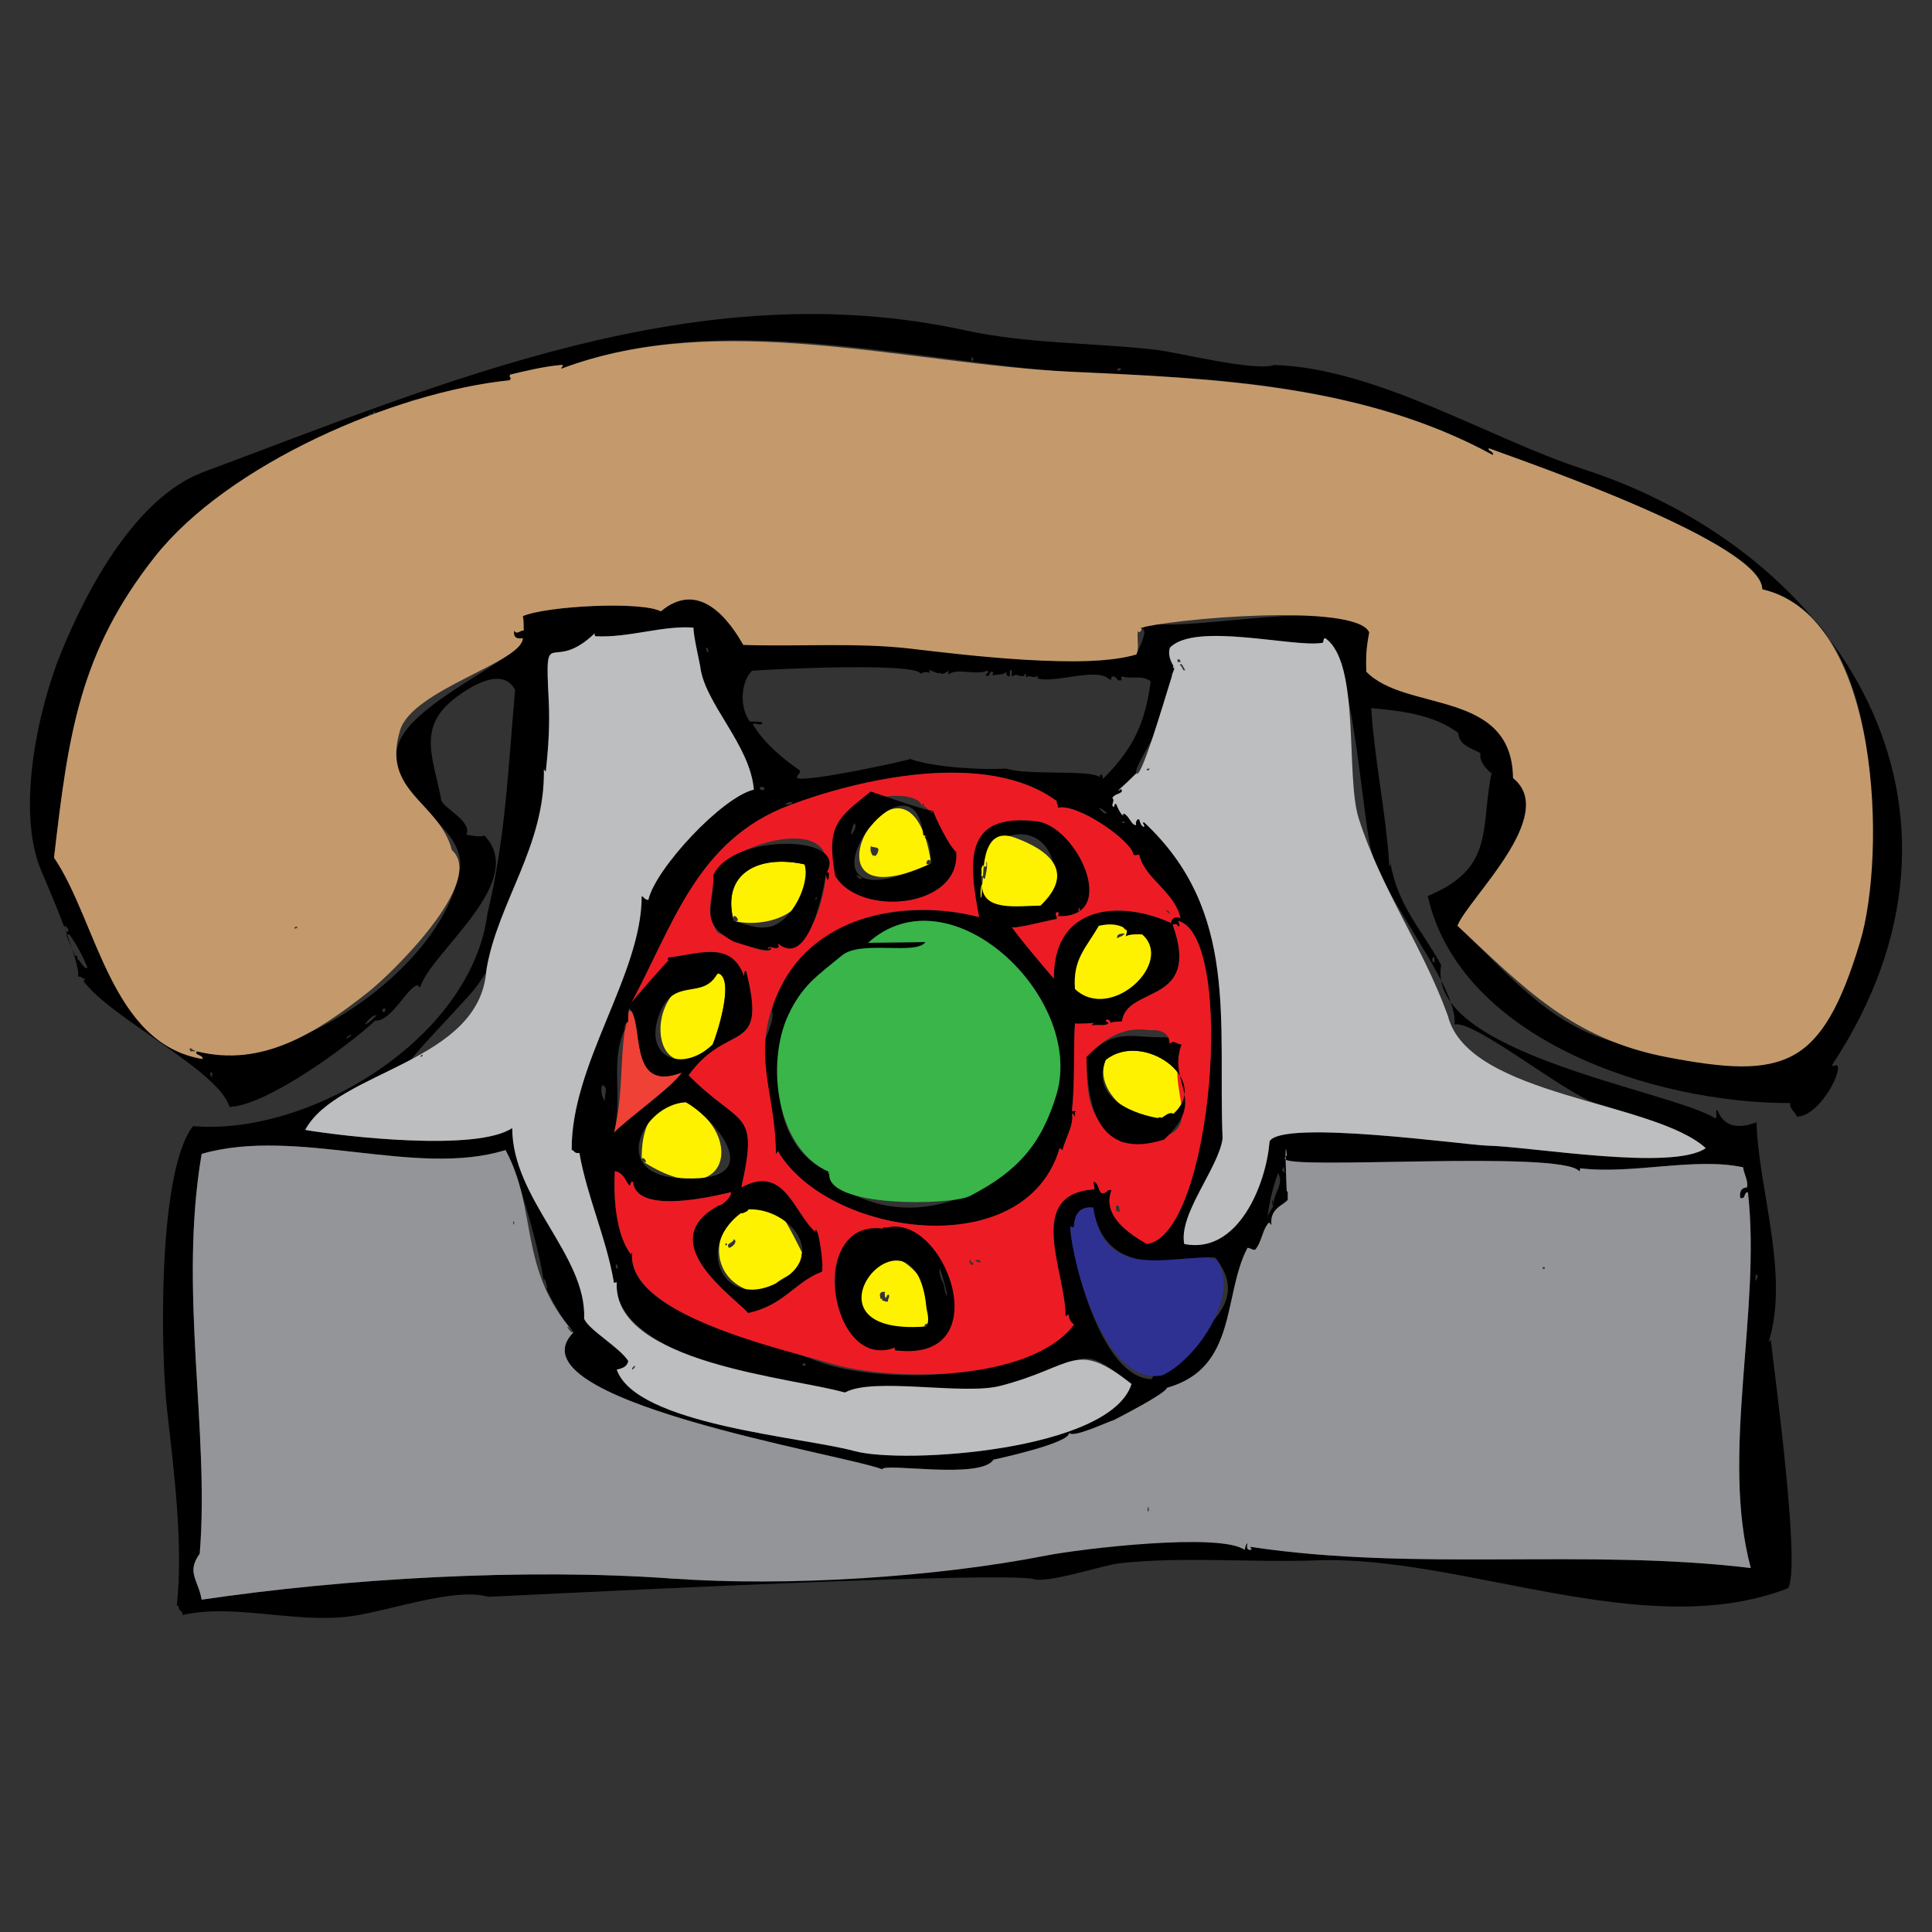 <?xml version="1.0" encoding="utf-8"?>
<!-- Generator: Adobe Illustrator 15.1.0, SVG Export Plug-In . SVG Version: 6.00 Build 0)  -->
<!DOCTYPE svg PUBLIC "-//W3C//DTD SVG 1.1//EN" "http://www.w3.org/Graphics/SVG/1.1/DTD/svg11.dtd">
<svg version="1.1" id="Layer_1" xmlns="http://www.w3.org/2000/svg" xmlns:xlink="http://www.w3.org/1999/xlink" x="0px" y="0px"
	 width="300.001px" height="300px" viewBox="0 0 300.001 300" enable-background="new 0 0 300.001 300" xml:space="preserve">
<rect x="0" y="0" width="300.001" height="300" fill="#333333" stroke="none"/>
<path fill-rule="evenodd" clip-rule="evenodd" fill="#2E3192" d="M-144.909,29.403c5.451,4.885,5.672,15.003,10.337,20.673
	c-12.112,14.462,3.858,37.705,1.724,58.576c3.261,3.057,11.379,1.254,17.229,1.722c0.317,7.778,3.227,9.719-3.446,12.06
	c1.938,10.696,3.426,21.842,5.169,32.734c-10.911,0-21.823,0-32.734,0c-4.726-9.057,0.251-27.816-12.06-29.288
	c0-3.446,0-6.892,0-10.337c6.203,0.46,8.303-3.183,13.782-3.446c-0.176-19.348-5.915-33.134-6.891-51.685
	c-1.191-3.402-4.595-4.593-8.614-5.168c2.486-5.554,1.628-14.451,1.723-22.396C-155.464,30.333-147.274,32.781-144.909,29.403z"/>
<path fill-rule="evenodd" clip-rule="evenodd" fill="#939598" d="M-62.214,43.186c-1.604,8.732-6.156,14.519-8.614,22.397
	c2.546,6.068,6.791,10.438,10.337,15.505c2.793-3.523,12.713,0.078,15.506-3.445c5.693-5.217,8.14-13.683,10.337-22.397
	c22.399,13.381,5.195,53.133-20.674,49.962c-9.285,14.834-14.284,33.955-22.396,49.962c-9.764,0-19.524,0-29.288,0
	c9.131-19.009,15.771-40.508,25.843-58.576C-97.142,80.87-93.835,39.951-62.214,43.186z"/>
<path fill-rule="evenodd" clip-rule="evenodd" fill="#F7941E" d="M-208.652,60.414c0,8.04,0,16.08,0,24.12
	c4.644,3.97,16.616,0.611,24.119,1.723c0-8.614,0-17.228,0-25.842c21.618-3.241,11.438,25.315,13.782,41.348
	c-3.984,2.333-5.708,6.927-13.782,5.168c0,16.08,0,32.159,0,48.239c-4.594,0-9.188,0-13.783,0
	c-1.138-15.516,2.283-35.592-1.723-48.239c-8.992,7.167,0.981,36.524-5.168,48.239c-6.389-2.834-3.316-14.465-3.445-22.397
	c-0.14-8.555,0.108-17.175,0-24.119c-2.038-3.131-8.983-1.354-12.06-3.446C-221.113,92.138-231.039,56.272-208.652,60.414z"/>
<path fill-rule="evenodd" clip-rule="evenodd" fill="#00A651" d="M-234.495,89.702c-9.889-1.773-23.098-2.871-32.734,0
	c4.487,15.039,10.041,29.009,15.506,43.07c8.033,4.027,12.833,11.286,13.782,22.397c-10.981,0.644-21.776,1.102-24.12-6.892
	c-6.045,0.474,4.323,6.419-1.723,6.892c-8.634,0.934-5.288-13.583-1.723-15.506c-5.182-14.344-10.506-28.544-15.505-43.07
	c-12.357,1.426-13.1,14.465-29.288,12.06c-1.15-9.188-7.266-13.409-6.892-24.12c6.844-6.08,17.878-3.826,25.842-5.169
	C-280.297,57.699-237.926,68.686-234.495,89.702z"/>
<path fill-rule="evenodd" clip-rule="evenodd" fill="#ED1C24" d="M-251.723,118.989c9.209-3.999,25.826-0.591,37.901-1.723
	c0,4.02,0,8.04,0,12.06c-11.485,0-22.971,0-34.456,0C-248.459,124.914-249.252,121.113-251.723,118.989z"/>
<path fill-rule="evenodd" clip-rule="evenodd" fill="#ED1C24" d="M-179.365,117.267c5.391,0.352,12.647-1.162,15.505,1.723
	c0,3.445,0,6.892,0,10.337c-5.169,0-10.337,0-15.505,0C-179.365,125.306-179.365,121.287-179.365,117.267z"/>
<path fill-rule="evenodd" clip-rule="evenodd" fill="#ED1C24" d="M-108.729,117.267c3.445,0,6.892,0,10.337,0
	c0.173,5.342-2.106,8.23-3.445,12.06c-3.446,0-6.892,0-10.338,0C-111.512,124.821-106.652,124.514-108.729,117.267z"/>
<path fill-rule="evenodd" clip-rule="evenodd" fill="#ED1C24" d="M-281.011,120.712c5.438,0.878,4.766,7.868,6.891,12.06
	c-5.851,6.783-10.229,15.04-15.505,22.397c-4.594,0-9.189,0-13.783,0C-296.489,143.136-287.563,133.111-281.011,120.712z"/>
<path fill-rule="evenodd" clip-rule="evenodd" fill="#ED1C24" d="M-57.045,120.712c10.735,9.363,16.592,23.606,27.564,32.734
	c-1.832,3.909-10.829,0.655-15.505,1.723c-4.65-8.559-10.76-15.657-17.229-22.397C-59.899,129.345-58.93,124.57-57.045,120.712z"/>
<path fill-rule="evenodd" clip-rule="evenodd" fill="#C49A6C" d="M-305.13,160.337c92.458,0,184.917,0,277.374,0
	c0,10.337,0,20.673,0,31.011c-93.032,0-186.064,0-279.096,0C-305.728,181.561-309.118,167.26-305.13,160.337z"/>
<path fill-rule="evenodd" clip-rule="evenodd" fill="#A97C50" d="M-305.13,199.962c92.458,0,184.917,0,277.374,0
	c0,10.336,0,20.673,0,31.01c-93.032,0-186.064,0-279.096,0C-305.728,221.186-309.118,206.885-305.13,199.962z"/>
<path fill-rule="evenodd" clip-rule="evenodd" fill="#754C29" d="M-305.13,239.587c92.458,0,184.917,0,277.374,0
	c0,10.336,0,20.673,0,31.01c-93.032,0-186.064,0-279.096,0C-305.728,260.811-309.118,246.51-305.13,239.587z"/>
<path fill-rule="evenodd" clip-rule="evenodd" fill="#FFF200" d="M144.593,134.076C121.339,144.724,141.042,110.302,144.593,134.076
	C143.033,134.788,144.36,132.52,144.593,134.076z M135.662,133.031c0.475-0.167,0.696-0.591,0.743-1.188
	c-0.2-0.345-0.86-0.231-1.19-0.447C135.063,132.24,135.355,132.641,135.662,133.031
	C136.137,132.865,135.355,132.641,135.662,133.031z"/>
<path fill-rule="evenodd" clip-rule="evenodd" fill="#FFF200" d="M113.928,143.009c-1.993-7.589,4.099-10.333,11.017-8.785
	C127.102,141.673,119.238,144.246,113.928,143.009C113.42,141.071,115.615,143.402,113.928,143.009z"/>
<path fill-rule="evenodd" clip-rule="evenodd" fill="#FFF200" d="M111.696,151.192c2.371,1.215-0.508,9.839-1.043,11.016
	C100.857,171.447,98.524,151.192,111.696,151.192C112.532,151.62,111.596,151.192,111.696,151.192z"/>
<path fill-rule="evenodd" clip-rule="evenodd" fill="#EF4136" d="M97.703,156.552c2.448,2.146-0.404,13.317,8.187,9.976
	c-1.459,2.271-8.279,7.044-10.569,9.375C97.051,169.131,95.955,163.219,97.703,156.552
	C98.478,157.229,97.537,157.181,97.703,156.552z"/>
<path fill-rule="evenodd" clip-rule="evenodd" fill="#FFF200" d="M177.935,174.116c-3.313-1.359-7.953-5.272-6.251-9.523
	c5.694-4.619,16.459,2.938,10.567,8.335C180.872,173.529,179.432,173.931,177.935,174.116
	C177.007,173.737,178.601,173.893,177.935,174.116z"/>
<path fill-rule="evenodd" clip-rule="evenodd" fill="#FFF200" d="M99.638,180.222c-0.019-4.618,0.917-8.646,6.849-9.081
	C116.134,176.558,112.701,188.817,99.638,180.222C99.632,178.935,101.145,181.213,99.638,180.222z"/>
<path fill-rule="evenodd" clip-rule="evenodd" fill="#FFF200" d="M120.031,187.364c0.736-1.253,7.246,12.835,4.466,7.146
	c-0.216,4.372-3.518,2.88-5.21,6.4C108.224,200.404,109.808,186.517,120.031,187.364
	C119.668,187.985,118.354,187.225,120.031,187.364z M113.184,193.765c0.513-0.038,1.487-1.021,0.744-1.336
	C113.88,193.034,112.621,193.02,113.184,193.765z M112.737,193.023C112.287,193.522,113.288,193.474,112.737,193.023
	L112.737,193.023z"/>
<path fill-rule="evenodd" clip-rule="evenodd" d="M231.67,119.784c-0.113-0.269-0.158,0.091-0.149,0.299
	c-0.706-0.757-1.854-1.745-1.635-3.126c-1.176-0.708-3.426-1.208-3.426-3.125c-3.388-2.58-7.888-3.399-13.545-3.871
	c0.557,8.354,2.337,16.458,2.827,24.562c0.205-0.045,0.127-0.375,0.151-0.594c1.119,6.734,4.999,10.599,7.887,15.924
	c-2.419,13.76,35.757,19.453,42.575,23.817c0.377-0.167-0.063-1.151,0.295-1.341c0.956,2.479,2.992,3.123,6.103,1.935
	c0.279,10.296,5.111,23.506,1.936,33.941c0.078,0.587,0.222-0.59,0.299,0c0.659,5.924,4.624,34.975,2.681,38.404
	c-22.142,8.638-50.576-5.147-73.237-4.315c-9.945,0.364-20.631-0.628-30.515,0.443c-2.863,0.311-11.527,3.335-13.696,2.385
	c-9.506-1.071-84.413,2.892-84.4,2.827c-5.536-1.566-15.972,2.483-22.177,3.127c-8.274,0.852-17.612-2.056-25.304-0.299
	c0.063-0.712-0.678-0.613-0.597-1.341c-0.038-0.188-0.297-0.151-0.299,0c1.037-9.405-0.396-20.75-1.487-30.368
	c-1.047-9.235-1.48-37.174,4.018-44.206c18.054,1.578,43.166-13.578,45.698-32.898c2.881-12.165,3.194-22.362,4.317-34.83
	c-1.935-3.702-6.958-0.542-9.229,1.19c-6.087,4.635-3.484,9.234-2.233,15.925c0.232,1.181,4.917,3.331,3.87,5.36
	c0.946,0.099,1.931,0.428,2.83,0.147c6.854,7.146-8.274,18.029-9.975,23.521c-0.251,0.053-0.28-0.118-0.299-0.3
	c-1.631,0.012-4.04,5.647-6.698,5.508c-3.879,3.653-16.731,13.2-22.625,13.396c-1.598-5.636-18.516-13.832-22.624-19.498
	c-0.307,0.662,0.064-0.341,0.297-0.447c-0.539,0.201-0.501-0.348-1.192-0.299c0.484-2.052-4.449-13.49-5.686-16.382
	c-3.945-9.232-0.588-24.914,3.006-33.78c4.162-10.26,11.763-24.308,22.164-28.179c37.64-14.009,76.875-31.071,118.355-21.984
	c9.459,2.074,19.752,1.896,29.323,2.978c3.737,0.421,15.532,3.452,18.605,2.381c16.104,0.554,33.105,11.339,48.038,16.197
	c39.904,12.979,64.911,52.596,38.595,92.466c0.028,0.62,0.786-0.417,0.896,0.446c-0.008,2.169-3.543,7.714-6.4,7.593
	c-0.266-0.779-1.069-1.018-1.045-2.085c-21.274,0.022-51.234-9.898-56.267-32.152C232.315,134.757,229.783,128.443,231.67,119.784
	C231.557,119.515,231.504,120.556,231.67,119.784z M222.739,149.405c0-0.246,0-0.496,0-0.741
	C222.281,148.437,222.281,149.633,222.739,149.405z M178.53,96.713c6.176,1.533,31.5-4.398,34.088,1.488
	c-0.454,2.373-0.542,3.694-0.447,6.105c6.081,6.298,22.626,2.661,22.775,16.522c7.162,5.689-6.993,18.736-8.634,22.923
	c8.99,8.41,15.76,17.557,29.026,18.903c19.363,1.965,25.221,8.593,32.895-15.331c4.325-13.501,4.789-51.333-14.588-55.819
	c-0.026-7.159-36.513-19.692-42.42-21.881c-0.396,0.356,0.783,0.396,0.597,1.041c-17.891-9.758-39.037-11.938-58.948-12.503
	c-27.38-0.78-58.984-10.99-85.741-0.893c-0.003-0.222,0.611-0.665,0-0.595c-2.831,0.246-5.771,1.001-7.888,1.488
	c-0.371,0.484,0.42,0.472-0.147,0.894c-17.929,1.835-43.732,13.078-55.023,27.369c-11.751,14.867-13.466,27.642-15.684,46.76
	c6.66,9.776,8.769,28.916,23.072,31.259c0.078-0.678-1.398-0.575-0.893-1.188c13.872,3.475,38.006-12.655,40.784-27.985
	c1.404-7.737-12.29-10.871-9.524-19.652c2.099-6.669,19.336-13.505,19.352-16.522c-0.553,0.072-1.545,0.203-1.341-1.188
	c0.389,0.753,0.96-0.076,1.488,0c-0.038-0.335,0.036-1.601-0.147-2.234c3.697-1.589,18.396-2.35,21.436-0.744
	c6.045-5.066,10.71,1.54,12.802,5.209c7.619,0.286,16.063-0.571,23.962,0c9.724,0.706,27.634,4.325,37.066,1.489
	C179.698,94.953,175.181,99.465,178.53,96.713C180.154,97.116,177.527,97.538,178.53,96.713z M150.993,56.077
	c0.191-0.198,0.195-0.555-0.151-0.595C150.869,55.704,150.789,56.03,150.993,56.077z M173.47,57.565
	c0.339,0.042,0.561-0.036,0.597-0.298C173.89,57.08,173.447,57.148,173.47,57.565z M63.319,62.924
	c0.521-0.621,1.875-0.407,2.231-1.191C64.897,62.149,62.984,62.008,63.319,62.924z M57.214,64.263
	c-0.021,0.37-0.028,0.723,0.301,0.745c-0.072-0.895,0.666-0.057,1.039-0.447c-0.01-0.436-0.339-0.553-0.597-0.744
	C58.148,64.402,57.609,64.26,57.214,64.263C57.192,64.633,57.609,64.26,57.214,64.263z M74.037,153.13
	c-1.67,2.317-11.188,11.72-11.167,12.95c-2.383,1.549-14.187,6.942-15.48,9.376c6.209,1.049,26.721,3.388,32.152-0.299
	c-0.009,11.063,11.587,19.777,11.164,29.622c0.722,1.741,5.459,4.402,6.85,6.549c-0.153,0.894-0.922,1.166-1.788,1.34
	c2.98,8.573,28.868,10.443,36.917,12.653c7.652,2.086,39.766-0.049,43.017-10.416c-8.39-6.613-6.52-3.672-17.116-0.3
	c-7.711,2.453-16.53,2.832-24.413,1.935c-8.242-0.938-39.082-5.072-38.404-17.415c-0.256-0.057-0.381,0.219-0.447,0
	c-1.171-6.908-4.143-13.214-5.357-20.096c-0.817,0.167-0.875-0.511-1.192-0.446c-0.123-13.423,10.894-27.235,10.867-39.446
	c0.374,0.17,0.501,0.594,1.042,0.594c1.037-4.766,11.386-15.939,16.374-17.116c-0.56-6.995-7.695-13.399-8.337-19.204
	c-0.168-0.933-1.065-4.811-1.039-5.952c-4.748-0.371-10.06,1.606-15.185,1.34c-0.176-0.027-0.161-0.237-0.151-0.449
	c-6.83,6.509-7.782-1.887-7.143,10.271c0.189,3.698-0.01,7.226-0.447,11.163c-0.196,0-0.136-0.261-0.297-0.295
	C84.645,131.055,80.748,143.788,74.037,153.13C73.217,154.266,74.614,152.32,74.037,153.13z M181.805,104.753
	c1.868,4.372-6.047,14.02-5.357,15.33c0.091-0.007,0.176-0.022,0.149-0.147c-0.966,0.969-1.957,1.912-2.979,2.828
	c0.397-0.064,0.506-0.564,0.597,0.147c-0.401,0.439-1.265,0.424-1.487,1.044c0.535,0.314-0.441,1.223,0.295,1.34
	c0.017-0.235-0.018-0.519,0.301-0.451c0-0.004,0.702,1.862,1.19,1.791c-0.151-0.004-0.188-0.261,0-0.299
	c0.821,0.318,1.188,1.885,1.935,1.787c-0.141-0.007-0.076-1.06,0.446-0.893c0.161,0.48,0.265,1.022,0.744,1.188
	c0.194-0.371-0.438-0.617,0-0.742c14.837,13.823,11.459,30.962,12.207,49.121c-0.629,4.606-6.864,11.704-5.954,16.375
	c8.327,1.657,12.72-9.21,13.246-15.928c1.788-3.476,30.563,0.571,33.726,0.646c6.969,0.163,28.867,3.982,34.004,0.394
	c-3.437-3.142-12.675-5.598-17.118-6.994c-4.751-1.492-18.818-12.928-21.884-12.208c0.537-6.128-11.352-19.687-13.097-27.685
	c-1.271-5.807-2.893-29.527-6.997-32.302c-0.428,0.019-0.076,0.818-0.595,0.746c-4.451,0.692-19.681-3.288-23.519,0.744
	C182.775,102.126,182.825,103.515,181.805,104.753C182.83,107.152,181.748,104.147,181.805,104.753z M110.057,101.327
	c-0.136-0.257,0.006-0.799-0.444-0.744C109.663,100.93,109.766,101.225,110.057,101.327z M145.933,104.454
	c-0.002,0.369-1.943-0.598-1.639-0.447c-0.059,0.256,0.222,0.382,0,0.447c-0.646-0.197-0.831-0.083-1.34,0.148
	c-0.734-1.773-23.377-0.691-26.197-0.445c-1.856,1.904-1.862,5.931-0.299,7.888c0.836,0.005,1.604,0.017,1.936,0.149
	c-0.188,0.73-1.156-0.134-1.487,0.297c1.834,2.98,4.461,5.165,7.292,7.144c0.093,0.64-0.482,0.609-0.444,1.192
	c1.661,0.655,17.266-2.733,17.563-2.979c3.538,1.298,11.125,1.745,14.888,1.491c3.287,1.113,13.071,0.121,14.586,1.336
	c0.024-0.174-0.024-0.42,0.147-0.443c0.222,0.125,0.322,0.375,0.299,0.742c4.632-4.595,6.59-8.557,7.441-15.183
	c-1.252-1.001-2.99-0.325-4.464-0.746c-0.363,0.199,0.164,0.557-0.147,0.596c-0.801,0.155-0.574-0.717-1.34-0.596
	c-0.356-0.057,0.081,0.68-0.449,0.447c-2.034-1.949-8.342,0.659-11.162-0.147c0-0.15,0-0.299,0-0.447
	c-0.744,0.605-1.128-0.227-1.787,0.297c-0.024-0.221,0.054-0.549-0.149-0.596c-0.311,1.037-1.353-0.316-1.936,0.446
	c-0.32-0.125,0.057-0.948-0.296-1.041c-0.321,0.125,0.058,0.95-0.297,1.041c-0.388-0.189-0.468-0.307-0.299-0.742
	c-0.657,0.59-1.45,0.333-2.233,0.594c-0.013-0.407,0.248-0.299,0-0.594c-0.662-0.117-0.196,0.893-1.043,0.594
	c-0.03-0.436,0.841-0.484,0.149-0.744c-1.374,0.766-4.797-0.505-5.954,0.596c0-0.201,0-0.397,0-0.596
	C146.921,104.34,146.471,104.917,145.933,104.454C145.933,104.371,146.471,104.917,145.933,104.454z M123.008,124.549
	c-0.529-0.034-0.893,0.098-1.041,0.446C122.334,124.867,122.997,125.033,123.008,124.549z M166.473,173.075
	c0.296,1.514-1.048,3.755-1.487,5.508c-0.212-0.038-0.252-0.246-0.448-0.3c-5.3,18.139-35.961,13.714-43.763,0.447
	c-0.069,0.178-0.158,0.337-0.295,0.446c0-4.231-2.644-8.115-2.233-12.203c-1.877-2.589,2.31-7.522,1.638-9.975
	c2.536-14.286,20.191-17.726,32.15-14.589c-1.733-8.925-2.292-16.257,8.977-14.871c6.282,0.776,12.979,15.129,3.229,14.725
	c0.105-0.114,0.37-0.731-0.148-0.595c-0.45,0.223,0.123,0.651,0,1.037c-1.082,0.132-7.01,1.737-6.996,1.192
	c0.251,0.646,6.188,7.711,6.55,8.039c-0.097-11.381,10.175-12.267,18.159-8.634c0.189-0.794,0.686-1.04,1.489-0.745
	c-0.882-4.084-5.573-6.136-6.4-9.823c-0.557,0.011-0.424,0.167-0.894,0c-0.305-2.249-8.808-8.089-11.76-7.294
	c0.121-0.519-0.222-0.572-0.148-1.041c-10.984-8.115-31.064-3.308-41.574,0.67c-14.3,5.413-17.986,18.574-24.519,30.736
	c-0.235,0.004,5.809-6.761,5.807-6.7c-0.23-0.037-0.104-0.325,0-0.442c4.483-0.432,9.764-2.82,11.761,2.975
	c0.002-0.394-0.083-0.878,0.295-0.893c3.375,13.396-2.746,7.638-8.929,16.228c8.153,8.21,10.94,5.061,8.186,17.415
	c6.782-3.728,8.188,4.156,11.61,6.995c-0.194-0.004-0.188-0.412,0-0.446c0.549,0.583,1.219,5.852,0.896,6.548
	c-4.177,1.567-5.908,5.235-11.462,6.405c-1.919-2.317-15.006-11.03-4.615-16.674c0.592,0,2.146-1.435,1.936-2.086
	c-2.474,0.579-14.746,3.607-15.183-1.635c-0.51-0.11-0.248,0.549-0.597,0.594c-0.615-0.874-0.971-2.006-2.233-2.233
	c-0.196,3.857,0.068,9.781,2.529,12.949c0.035-0.113,0.005-0.291,0.151-0.295c-0.843,9.709,21.792,14.001,28.281,16.67
	c9.849,4.054,33.756,3.323,40.339-5.508c-0.623-0.39-0.805-1.063-0.894-1.635c-0.061,0.186-0.191,0.303-0.445,0.295
	c0.148-6.586-6.451-18.938,4.465-19.648c0.195-0.508-0.331-1.037,0-1.188c0.723,0.269,0.593,1.393,1.19,1.786
	c0.752,0.133,0.973-0.817,1.491-0.446c-1.497,4.027,2.873,6.79,5.506,8.335c10.209-1.39,13.829-47.729,4.911-50.162
	c-0.042,0.258,0.42,0.738,0,0.89c-0.246-0.341-0.388-0.557-0.894-0.296c4.509,12.525-7.189,9.369-7.888,15.031
	c0.636-0.079-2.544,0.057-1.636,0.299c-0.227-0.223-0.227-0.666-0.747-0.594c-0.394,0.382,0.287,0.212,0.299,0.594
	c-0.778,0.496-1.544,0.084-2.53,0.3c-0.044-0.296,0.2-0.296,0.297-0.447c0.197,0.121-2.726,0.22-2.975,0.147
	c-0.266,4.577,0.017,8.999-0.449,13.396c0.05,0.591,0.462-0.109,0.597,0.3c-0.417-0.068,0.115,0.81-0.299,0.745
	C166.878,173.128,166.477,172.727,166.473,173.075C166.769,174.589,166.477,172.727,166.473,173.075z M117.947,122.316
	c-0.022,0.435,0.604,0.454,0.744,0.299C118.797,122.1,118.169,122.081,117.947,122.316z M171.831,126.184
	c-0.365-0.276-0.672-0.613-1.19-0.742C170.8,125.79,171.787,126.695,171.831,126.184z M174.81,127.675
	C173.776,127.255,174.186,128.118,174.81,127.675L174.81,127.675z M161.562,140.624c4.507-4.289,1.487-12.941-5.21-10.719
	C149.15,136.419,152.054,140.704,161.562,140.624C162.225,139.996,158.097,140.651,161.562,140.624z M170.641,143.751
	c-2.038,3.501-4.065,5.189-3.719,9.822c5.553,5.216,15.494-4.122,10.416-8.482c-0.963-0.022-1.919-0.034-2.528,0.299
	c0.046-0.353,0.233-0.56,0.147-1.045C173.816,143.489,172.416,143.38,170.641,143.751
	C170.406,144.155,172.416,143.38,170.641,143.751z M10.176,144.791c0.86-0.029,0.251-0.965-0.148-1.04
	C9.956,144.221,10.297,144.277,10.176,144.791z M129.111,183.345c13.151,10.076,30.848,0.473,34.98-13.544
	c4.297-14.99-16.62-34.915-29.323-23.37c-1.891-0.053,8.73-0.117,8.929-0.151c-3.77,5.579-15.089-1.037-20.242,9.826
	c-3.799,7.999-4.319,21.8,5.359,25.899C128.677,182.689,129.186,182.724,129.111,183.345
	C129.761,183.844,129.186,182.724,129.111,183.345z M11.816,148.812c0.751,0.242,1.067,1.707,1.784,1.487
	c-0.741-1.847-1.682-3.585-2.829-5.208c-0.174,0.022-0.422-0.026-0.446,0.147C10.808,146.446,11.34,147.601,11.816,148.812
	C12.567,149.054,11.34,147.601,11.816,148.812z M111.397,151.192c-2.3,4.19-6.68,0.432-8.939,6.094
	c-2.749,6.879,3.375,9.472,8.195,4.922c0.535-1.177,3.414-9.801,1.043-11.016C111.596,151.192,111.497,151.192,111.397,151.192
	C111.18,151.59,111.497,151.192,111.397,151.192z M20.299,155.807c-0.153,0.019-0.301-0.64-0.446-0.147
	C20.068,155.579,20.216,156.238,20.299,155.807z M59.746,157.146c0.017-0.371,0.281-0.466-0.149-0.595
	C59.394,156.806,59.115,157.135,59.746,157.146z M97.556,158.785c-3.164,5.277-0.717,11.179-2.235,17.117
	c2.29-2.331,9.11-7.104,10.569-9.375c-8.591,3.342-5.738-7.829-8.187-9.976C97.537,157.181,97.529,157.968,97.556,158.785
	C96.04,161.311,97.529,157.968,97.556,158.785z M21.194,157.593c0.017-0.371,0.281-0.466-0.151-0.594
	C20.85,157.195,20.952,157.445,21.194,157.593z M56.617,159.081c0.88-0.262,1.31-0.978,1.937-1.488
	C57.567,157.748,57.172,158.494,56.617,159.081z M53.939,161.314c0.015-0.382,0.581-0.212,0.596-0.594
	C54.254,160.751,53.55,161.103,53.939,161.314z M32.951,167.269c-0.064-0.28,0.204-0.896-0.296-0.741
	C32.631,166.895,32.731,167.144,32.951,167.269z M93.982,170.993c-0.257-0.878,0.607-2.048-0.448-2.532
	C93.195,169.32,93.481,170.509,93.982,170.993z M104.996,182.897c15.207,1.238,5.947-9.255,1.49-11.757
	C99.704,171.641,94.832,182.076,104.996,182.897C106.392,183.012,102.79,182.72,104.996,182.897z M84.455,199.272
	c-0.359-4.009-4.029-17.132-5.954-20.689c-13.922,4.33-32.418-3.668-47.188,0.594c-3.624,21.246,1.255,42.886-0.297,62.073
	c-2.095,2.934-0.256,3.985,0.297,7.146c22.281-3.286,50.133-4.929,73.087-3.274c8.85,0.636,49.504-8.513,53.291-3.573
	c5.979-0.942,31.08-4.013,35.575-0.894c0.115-0.382,0.149-0.844,0.446-1.041c-0.068,0.307-0.252,1.113,0.446,1.041
	c0.528-0.019-0.315-0.492,0.149-0.446c25.59,3.85,52.141,0.208,77.555,3.273c-4.753-17.597,1.654-39.975-0.447-58.352
	c-0.707-0.008-0.265,1.128-1.193,0.894c-0.145-1.063,0.202-1.605,1.044-1.636c0.231-1.112-0.454-1.964-0.596-3.126
	c-7.455-1.62-17.232,1.146-25.304,0.147c-0.024,0.174,0.024,0.424-0.151,0.446c-2.754-3.319-45.821-0.091-45.698-1.934
	c-0.008-0.254,0.115-0.383,0.299-0.447c-0.416-4.201-0.016,5.841,0,5.655c0.008-0.087,0.022-0.174,0.149-0.147
	c0,0.446,0,0.894,0,1.34c-0.808,0.908-2.823,1.362-2.53,3.868c-0.234-0.011-0.117-0.378-0.446-0.295
	c-1.037,1.188-1.002,2.865-2.084,4.167c-0.538,0.038-0.72-0.276-1.192-0.299c-3.872,7.366-1.489,18.643-12.502,21.734
	c-0.266,0.928-7.143,4.433-8.337,5.061c-0.559,0.061-6.238,2.828-6.846,1.935c0.024,1.65-11.164,4.02-11.761,4.168
	c-2.025,3.138-17.037,0.42-17.266,1.491c-6.281-2.4-58.356-10.78-47.933-21.288C87.169,204.696,85.732,202.062,84.455,199.272
	C84.232,196.767,85.732,202.062,84.455,199.272z M199.072,181.856c0.294-0.045,0.296,0.201,0.445,0.3
	c-0.057-0.391-0.074-0.818-0.297-1.041C199.345,181.535,199.012,181.497,199.072,181.856
	C199.366,181.812,199.012,181.497,199.072,181.856z M197.732,187.364c-0.164-1.976,1.757-3.365,0.744-5.208
	c-0.821,2.169-1.368,4.401-1.635,6.699C196.851,188.878,197.646,187.228,197.732,187.364
	C197.568,185.389,197.369,186.793,197.732,187.364z M95.619,186.618C95.205,187.187,96.165,187.273,95.619,186.618L95.619,186.618z
	 M115.861,187.811c-8.643,5.459-3.448,16.492,5.629,10.917C128.568,194.378,122.065,187.296,115.861,187.811
	C113.593,189.245,117.283,187.693,115.861,187.811z M184.04,196.146c-6.628,0.068-13.024-0.404-14.291-8.63
	c-1.911-0.197-2.901,0.799-2.979,2.976c-0.294,0.249-0.188-0.016-0.595,0c0.333,5.204,4.86,23.532,12.654,23.668
	c2.32-5.046,17.179-10.02,9.822-18.903C186.758,195.195,185.172,195.441,184.04,196.146
	C182.81,196.157,185.172,195.441,184.04,196.146z M95.917,197.039c0.021-0.367,0.026-0.719-0.298-0.742
	C95.597,196.664,95.591,197.021,95.917,197.039z M272.753,198.829c-0.016-0.249,0.482-0.95-0.146-0.896
	C272.69,198.197,272.427,198.807,272.753,198.829z M124.497,211.926c0.201,0.046,0.284,0.212,0.595,0.147c0-0.098,0-0.196,0-0.295
	c-0.147,0-0.176-0.121-0.297-0.147C124.791,211.824,124.533,211.764,124.497,211.926
	C124.698,211.972,124.533,211.764,124.497,211.926z"/>
<path fill-rule="evenodd" clip-rule="evenodd" fill="#C49A6C" d="M176.744,97.606c-0.309,1.457,0.234,2.926-0.297,4.02
	c-7.981,2.398-26.536,0.097-34.98-0.893c-8.528-1-17.735-0.284-26.048-0.596c-2.092-3.67-6.757-10.276-12.802-5.209
	c-3.04-1.605-17.738-0.845-21.436,0.744c0.184,0.633,0.109,1.899,0.147,2.234c-0.528-0.076-1.1,0.753-1.488,0
	c-0.204,1.391,0.788,1.261,1.341,1.188c-0.02,3.729-17.109,7.949-19.055,14.293c-2.951,9.621,6.049,11.071,8.037,18.604
	c5.411,4.902-9.483,19.293-12.95,22.029c-8.184,6.466-16.557,11.762-26.644,9.233c-0.506,0.613,0.971,0.511,0.893,1.188
	c-14.304-2.343-16.412-21.482-23.072-31.259c2.218-19.118,3.933-31.893,15.684-46.76c11.291-14.291,37.095-25.534,55.023-27.369
	c0.567-0.421-0.224-0.41,0.147-0.894c2.116-0.487,5.057-1.242,7.888-1.488c0.611-0.069-0.003,0.374,0,0.595
	c24.703-9.322,53.868-0.723,79.043,0.447c22.265,1.034,45.535,1.979,65.646,12.95c0.187-0.645-0.992-0.685-0.597-1.041
	c5.907,2.189,42.394,14.723,42.42,21.881c18.568,4.301,19.232,41.372,15.185,54.775c-5.912,19.566-11.777,21.391-30.069,17.863
	c-14.646-2.828-22.09-10.702-32.448-20.392c1.641-4.187,15.796-17.234,8.634-22.923c-0.149-13.861-16.694-10.224-22.775-16.522
	c-0.095-2.411-0.007-3.732,0.447-6.105C210.566,93.535,181.476,96.079,176.744,97.606C176.436,99.063,178.058,97.183,176.744,97.606
	z M45.752,144.197c0.258,0.008,0.381-0.113,0.449-0.299C45.966,143.913,45.684,143.88,45.752,144.197z M29.679,163.4
	c-0.108-0.405,0.702,0.106,0.594-0.299c-0.372,0.105-0.611-0.655-0.895-0.147C29.625,162.954,29.463,163.366,29.679,163.4
	C29.57,162.995,29.463,163.366,29.679,163.4z"/>
<path fill-rule="evenodd" clip-rule="evenodd" fill="#BCBEC0" d="M75.524,150.598c1.766-10.526,9.126-19.145,8.931-31.109
	c0.161,0.034,0.101,0.295,0.297,0.295c0.438-3.937,0.637-7.464,0.447-11.163c-0.64-12.158,0.313-3.762,7.143-10.271
	c-0.01,0.212-0.024,0.422,0.151,0.449c5.125,0.267,10.437-1.711,15.185-1.34c-0.026,1.141,0.871,5.019,1.039,5.952
	c0.642,5.804,7.777,12.209,8.337,19.204c-4.988,1.177-15.337,12.351-16.374,17.116c-0.541,0-0.668-0.424-1.042-0.594
	c0.026,12.211-10.99,26.023-10.867,39.446c0.317-0.064,0.375,0.613,1.192,0.446c1.215,6.882,4.187,13.188,5.357,20.096
	c0.066,0.219,0.191-0.057,0.447,0c-0.691,12.597,27.694,14.796,35.428,17.116c4.336-2.479,18.36,0.446,24.113-1.041
	c11.647-3.002,11.533-7.282,20.393-0.295c-3.251,10.367-35.364,12.502-43.017,10.416c-8.049-2.21-33.937-4.08-36.917-12.653
	c0.866-0.174,1.635-0.446,1.788-1.34c-1.391-2.146-6.128-4.808-6.85-6.549c0.423-9.845-11.173-18.559-11.164-29.622
	c-5.432,3.687-25.943,1.348-32.152,0.299C52.333,166.148,74.561,165.123,75.524,150.598
	C75.553,150.428,75.482,151.223,75.524,150.598z M65.253,164.143C65.989,163.945,65.486,163.442,65.253,164.143L65.253,164.143z
	 M98.3,212.668c-0.023-0.197,0.602-0.446,0.147-0.595C98.468,212.274,97.84,212.524,98.3,212.668z"/>
<path fill-rule="evenodd" clip-rule="evenodd" fill="#BCBEC0" d="M182.399,103.708c-0.514-0.778-1.117-1.912-0.742-3.125
	c3.838-4.031,19.067-0.051,23.519-0.744c0.519,0.072,0.167-0.727,0.595-0.746c5.508,3.721,3.125,21.424,5.208,27.983
	c3.528,11.083,9.995,19.955,13.847,30.663c3.19,12.595,31.96,13.154,40.041,20.543c-5.137,3.589-27.035-0.23-34.004-0.394
	c-3.162-0.075-31.938-4.122-33.726-0.646c-0.526,6.718-4.919,17.585-13.246,15.928c-0.91-4.671,5.325-11.769,5.954-16.375
	c-0.748-18.158,2.63-35.297-12.207-49.121c-0.438,0.125,0.194,0.371,0,0.742c-0.479-0.167-0.583-0.708-0.744-1.188
	c-0.522-0.167-0.587,0.886-0.446,0.893c-0.746,0.099-1.113-1.468-1.935-1.787c-0.188,0.038-0.151,0.295,0,0.299
	c-0.488,0.072-1.19-1.794-1.19-1.791c-0.318-0.068-0.284,0.216-0.301,0.451c-0.736-0.118,0.24-1.026-0.295-1.34
	c0.223-0.621,1.086-0.605,1.487-1.044c-0.091-0.711-0.199-0.211-0.597-0.147c1.022-0.916,2.014-1.859,2.979-2.828
	c0.026,0.125-0.059,0.14-0.149,0.147C177.215,121.543,182.026,104.421,182.399,103.708
	C181.886,102.93,182.212,104.067,182.399,103.708z M182.848,102.815c0.147,0,0.297,0,0.446,0c0.026-0.322-0.123-0.473-0.446-0.445
	C182.848,102.52,182.848,102.667,182.848,102.815C182.995,102.815,182.848,102.667,182.848,102.815z M184.04,104.007
	c-0.28-0.178-0.424-1.252-0.896-0.744C183.592,103.271,183.648,104.435,184.04,104.007z M178.084,119.636
	c0.256,0.008,0.381-0.113,0.446-0.295C178.296,119.352,178.016,119.318,178.084,119.636z"/>
<path fill-rule="evenodd" clip-rule="evenodd" fill="#ED1C24" d="M166.771,173.374c0.414,0.064-0.118-0.813,0.299-0.745
	c-0.135-0.409-0.547,0.291-0.597-0.3c0.466-4.397,0.184-8.819,0.449-13.396c0.249,0.072,3.172-0.026,2.975-0.147
	c-0.097,0.151-0.341,0.151-0.297,0.447c0.986-0.216,1.752,0.196,2.53-0.3c-0.012-0.382-0.692-0.212-0.299-0.594
	c0.521-0.072,0.521,0.371,0.747,0.594c-0.908-0.242,2.271-0.378,1.636-0.299c0.698-5.662,12.396-2.506,7.888-15.031
	c0.506-0.261,0.647-0.045,0.894,0.296c0.42-0.151-0.042-0.632,0-0.89c8.918,2.434,5.298,48.772-4.911,50.162
	c-2.633-1.545-7.003-4.308-5.506-8.335c-0.519-0.371-0.739,0.579-1.491,0.446c-0.598-0.394-0.468-1.518-1.19-1.786
	c-0.331,0.151,0.195,0.681,0,1.188c-10.916,0.711-4.316,13.063-4.465,19.648c0.254,0.008,0.385-0.109,0.445-0.295
	c0.089,0.571,0.271,1.245,0.894,1.635c-6.604,8.857-28.162,8.994-38.107,5.958c-6.749-2.066-31.359-7.354-30.513-17.12
	c-0.146,0.004-0.116,0.182-0.151,0.295c-2.461-3.168-2.726-9.092-2.529-12.949c1.263,0.228,1.618,1.359,2.233,2.233
	c0.349-0.045,0.087-0.704,0.597-0.594c0.437,5.242,12.709,2.214,15.183,1.635c0.21,0.651-1.344,2.086-1.936,2.086
	c-10.391,5.644,2.696,14.356,4.615,16.674c5.554-1.17,7.285-4.838,11.462-6.405c0.323-0.696-0.347-5.965-0.896-6.548
	c-0.188,0.034-0.194,0.442,0,0.446c-3.422-2.839-4.828-10.723-11.61-6.995c2.755-12.354-0.032-9.205-8.186-17.415
	c6.183-8.59,12.304-2.831,8.929-16.228c-0.378,0.015-0.293,0.499-0.295,0.893c-1.997-5.795-7.277-3.406-11.761-2.975
	c-0.104,0.117-0.23,0.405,0,0.442c0.002-0.061-6.042,6.704-5.807,6.7c6.532-12.162,10.219-25.323,24.519-30.736
	c10.51-3.978,30.59-8.785,41.574-0.67c-0.073,0.469,0.27,0.522,0.148,1.041c2.952-0.795,11.455,5.045,11.76,7.294
	c0.47,0.167,0.337,0.011,0.894,0c0.827,3.687,5.519,5.738,6.4,9.823c-0.804-0.295-1.3-0.049-1.489,0.745
	c-7.984-3.633-18.256-2.748-18.159,8.634c-0.361-0.328-6.299-7.393-6.55-8.039c-0.014,0.545,5.914-1.061,6.996-1.192
	c0.123-0.386-0.45-0.814,0-1.037c0.519-0.136,0.254,0.48,0.148,0.595c9.75,0.404,3.053-13.949-3.229-14.725
	c-11.269-1.386-10.71,5.946-8.977,14.871c-11.52-3.024-25.358-0.211-30.835,10.917c-4.963,10.073-0.72,15.895-0.72,25.85
	c0.137-0.109,0.226-0.269,0.295-0.446c7.802,13.267,38.463,17.691,43.763-0.447c0.196,0.054,0.236,0.262,0.448,0.3
	c0.439-1.753,1.783-3.994,1.487-5.508C166.477,172.727,166.878,173.128,166.771,173.374
	C167.185,173.438,166.878,173.128,166.771,173.374z M143.104,125.294c0.289-3.062-16.072-3.429-13.396,10.716
	c3.781,6.412,19.483,5.045,18.755-3.721c-0.975-0.711-3.287-5.329-3.573-6.4C143.919,126.15,144.016,124.946,143.104,125.294
	C143.187,124.416,144.016,124.946,143.104,125.294z M127.771,131.99c-2.901-4.375-15.322,0.163-16.971,3.872
	c0,4.005-1.565,5.428,0.597,8.929c0.462,0.189,7.924,3.948,8.337,2.532c0.047-0.465-0.43,0.379-0.447-0.15
	c0.403-0.359,0.827,0.166,1.487,0c0.365-0.197-0.162-0.553,0.148-0.595C125.656,150.367,129.831,135.098,127.771,131.99
	C126.95,130.752,128.447,133.008,127.771,131.99z M167.665,141.518c0.023-0.103-0.053-0.867-0.147-0.447
	C167.385,141.639,167.594,141.816,167.665,141.518z M181.657,141.964c0.061-0.329-0.446-0.821-0.597-0.446
	C181.363,141.563,181.458,141.816,181.657,141.964z M178.53,159.974c-4.51-0.765-7.631,1.883-9.824,4.169
	c0.135,5.995,0.034,9.618,5.508,13.252c15.587-0.417,6.217-6.567,9.229-15.187c-0.815-0.075-1.074-0.734-1.786-0.147
	C181.521,160.523,180.479,159.83,178.53,159.974C174.021,159.209,179.674,160.167,178.53,159.974z M173.916,188.11
	c-0.202-0.296,0.07-1.064-0.594-0.894C173.296,187.739,173.197,188.333,173.916,188.11z M136.108,191.236
	c-10.948-0.742-6.815,21.712,2.827,18.01c0.014,0.234-0.021,0.515,0.298,0.446C153.743,211.403,148.721,189.257,136.108,191.236
	C133.713,191.073,136.536,191.168,136.108,191.236z M151.438,195.851c0.261-0.042,0.745,0.42,0.896,0
	c-0.116-0.034-0.296-0.004-0.3-0.151c0.084,0.004,0.171-0.121,0-0.147C151.9,195.96,151.485,195.264,151.438,195.851
	C151.699,195.809,151.485,195.264,151.438,195.851z M150.694,196.444c0.307,0.133,0.67-0.386,0.299-0.446
	c-0.422,0.416,0.056-0.47-0.446-0.299C150.424,196.123,150.757,196.089,150.694,196.444
	C151.001,196.577,150.757,196.089,150.694,196.444z"/>
<path fill-rule="evenodd" clip-rule="evenodd" fill="#939598" d="M89.069,206.865c-10.424,10.508,41.651,18.888,47.933,21.288
	c0.229-1.071,15.24,1.646,17.266-1.491c0.597-0.148,11.785-2.518,11.761-4.168c0.607,0.894,6.287-1.874,6.846-1.935
	c1.194-0.628,8.071-4.133,8.337-5.061c11.013-3.092,8.63-14.368,12.502-21.734c0.473,0.022,0.654,0.337,1.192,0.299
	c1.082-1.302,1.047-2.979,2.084-4.167c0.329-0.083,0.212,0.284,0.446,0.295c-0.293-2.506,1.723-2.96,2.53-3.868
	c0-0.446,0-0.894,0-1.34c-0.127-0.026-0.142,0.061-0.149,0.147c-0.016,0.186-0.416-9.856,0-5.655
	c-0.184,0.064-0.307,0.193-0.299,0.447c-0.123,1.843,42.944-1.386,45.698,1.934c0.176-0.022,0.127-0.272,0.151-0.446
	c8.071,0.999,17.849-1.768,25.304-0.147c0.142,1.162,0.827,2.014,0.596,3.126c-0.842,0.03-1.188,0.572-1.044,1.636
	c0.929,0.234,0.486-0.901,1.193-0.894c2.102,18.377-4.306,40.755,0.447,58.352c-25.414-3.065-51.965,0.576-77.555-3.273
	c-0.465-0.046,0.379,0.428-0.149,0.446c-0.698,0.072-0.515-0.734-0.446-1.041c-0.297,0.197-0.331,0.659-0.446,1.041
	c-3.908-2.71-25.457-0.159-30.812,0.894c-17.152,3.376-40.269,4.849-58.055,3.573c-22.954-1.654-50.806-0.012-73.087,3.274
	c-0.553-3.161-2.392-4.213-0.297-7.146c1.552-19.188-3.327-40.827,0.297-62.073c14.77-4.262,33.266,3.736,47.188-0.594
	C83.559,187.936,80.418,197.001,89.069,206.865C88.621,207.315,87.169,204.696,89.069,206.865z M79.841,190.044
	c0.04-0.2-0.093-0.579-0.149-0.299C79.65,189.949,79.784,190.328,79.841,190.044z M239.559,197.039c0.103,0,0.199,0,0.299,0
	c0-0.099,0-0.197,0-0.295c-0.1,0-0.196,0-0.299,0C239.559,196.842,239.559,196.94,239.559,197.039
	C239.661,197.039,239.559,196.94,239.559,197.039z M178.383,234.554c0.024-0.106-0.053-0.87-0.151-0.45
	C178.101,234.671,178.313,234.849,178.383,234.554z"/>
<path fill-rule="evenodd" clip-rule="evenodd" d="M144.89,125.889c0.286,1.071,2.599,5.689,3.573,6.4
	c0.729,8.767-14.974,10.133-18.755,3.721c-1.482-7.824,0.392-9.02,5.507-13.101C136.3,123.239,144.159,126.085,144.89,125.889
	C145.043,126.464,143.919,126.15,144.89,125.889z M143.402,129.905c-1.639-16.507-24.053,15.731,1.19,4.171
	C144.36,132.52,144.611,130.484,143.402,129.905C143.327,129.144,144.611,130.484,143.402,129.905z M132.236,129.609
	c0.22-0.432,0.886-1.192,0.448-1.787C132.401,128.133,132.021,129.772,132.236,129.609z M133.875,136.305
	c-0.319,0.008-0.711-0.655-0.895-0.295C133.209,136.093,133.527,136.835,133.875,136.305z"/>
<path fill-rule="evenodd" clip-rule="evenodd" fill="#FFF200" d="M152.481,137.35c0.399-0.557-0.532-9.319,5.044-7.298
	c4.896,1.771,9.782,5.106,4.036,10.572C158.097,140.651,152.451,141.631,152.481,137.35
	C152.002,138.012,152.451,141.631,152.481,137.35z M152.928,134.67c-0.032-0.167-0.166-0.23-0.297-0.299
	c-0.462,0.5-0.032,1.143-0.297,1.639c0.477-0.133,0.202,0.492,0.594,0.446c0.174-0.753,0.45-1.885,0.297-2.68
	C152.994,134.03,153.404,134.443,152.928,134.67C152.896,134.503,153.404,134.443,152.928,134.67z"/>
<path fill-rule="evenodd" clip-rule="evenodd" d="M128.219,135.711c0.028,0.182-2.217,14.933-7.296,10.867
	c-0.311,0.042,0.217,0.397-0.148,0.595c-0.66,0.166-1.084-0.359-1.487,0c0.018,0.529,0.494-0.314,0.447,0.15
	c-0.248,0.855-6.006-1.211-5.907-1.154c-5.262-2.99-3.026-4.818-3.026-10.307C113.696,129.341,132.327,129.526,128.219,135.711
	C128.621,138.319,129.119,134.36,128.219,135.711z M119.584,143.898c3.294-0.738,6.254-6.59,5.36-9.675
	c-6.918-1.548-13.01,1.196-11.017,8.785C115.615,143.402,117.459,144.379,119.584,143.898
	C121.504,143.467,117.459,144.379,119.584,143.898z M126.729,139.731c0.023-0.174,0.268-0.337,0-0.447
	C126.708,139.458,126.464,139.621,126.729,139.731z"/>
<path fill-rule="evenodd" clip-rule="evenodd" fill="#FFF200" d="M174.957,144.345c0.086,0.485-0.102,0.692-0.147,1.045
	c0.609-0.333,1.565-0.321,2.528-0.299c5.078,4.36-4.863,13.698-10.416,8.482c-0.347-4.633,1.681-6.321,3.719-9.822
	C172.416,143.38,173.816,143.489,174.957,144.345C175.043,144.83,173.816,143.489,174.957,144.345z M173.47,145.685
	c0.611-0.34,0.759-0.223,1.192-0.745C174.073,145,173.377,144.951,173.47,145.685z"/>
<path fill-rule="evenodd" clip-rule="evenodd" fill="#39B54A" d="M128.814,182.005c-8.232-3.486-9.959-16.818-6.4-24.412
	c2.161-4.614,4.574-6.147,8.344-9.247c2.939-2.411,11.53,0.022,12.939-2.066c-0.198,0.034-10.819,0.099-8.929,0.151
	c12.703-11.545,33.62,8.38,29.323,23.37c-2.324,7.881-6.073,12.09-13.477,15.913C147.722,187.213,127.698,187.572,128.814,182.005
	C128.433,181.842,128.677,182.689,128.814,182.005z"/>
<path fill-rule="evenodd" clip-rule="evenodd" d="M181.358,161.02c0.249,0.197,0.049,0.84,0.299,1.041
	c0.712-0.587,0.971,0.072,1.786,0.147c-2.182,6.242,4.16,8.403-2.682,14.735c-10.456,3.354-11.895-5.567-12.056-12.801
	C173.403,159.243,176.04,161.395,181.358,161.02C181.607,161.217,180.192,161.099,181.358,161.02z M180.168,173.67
	c0.729-0.28,1.175-1.067,2.083-0.742c5.892-5.397-4.873-12.954-10.567-8.335C169.217,170.747,176.611,173.151,180.168,173.67
	C180.896,173.39,179.121,173.519,180.168,173.67z"/>
<path fill-rule="evenodd" clip-rule="evenodd" fill="#2E3192" d="M188.652,195.256c4.433,5.349-2.913,15.985-8.186,18.306
	c-8.785,1.786-13.892-16.841-14.291-23.07c0.407-0.016,0.301,0.249,0.595,0c0.077-2.177,1.067-3.173,2.979-2.976
	C171.496,198.879,180.981,195.018,188.652,195.256C189.163,195.869,186.758,195.195,188.652,195.256z"/>
<path fill-rule="evenodd" clip-rule="evenodd" fill="#FFF200" d="M143.848,205.972c-5.33,0.424-12.813,2.536-10.867-7.593
	C134.723,189.299,147.855,198.897,143.848,205.972C142.916,206.048,144.432,204.942,143.848,205.972z M139.381,194.957
	c-0.222,0.026-0.547-0.053-0.595,0.151C139.012,195.078,139.335,195.158,139.381,194.957z M138.489,195.108
	c-0.515-0.125-0.628,0.272-0.894,0C137.517,195.703,138.459,195.324,138.489,195.108z M136.853,201.952
	c0.469-0.072,0.526,0.269,1.041,0.147c-0.072-0.469,0.269-0.526,0.149-1.041c-0.478-0.128-0.205,0.492-0.597,0.447
	c-0.011-0.557-0.166-0.424,0-0.894C136.32,200.483,136.606,201.316,136.853,201.952C137.321,201.88,136.606,201.316,136.853,201.952
	z"/>
<path fill-rule="evenodd" clip-rule="evenodd" d="M137.149,190.79c9.268-3.426,18.401,20.825,2.084,18.902
	c-0.318,0.068-0.284-0.212-0.298-0.446C128.809,213.134,125.241,189.132,137.149,190.79
	C138.429,190.313,136.574,190.71,137.149,190.79z M143.848,202.993c-1.825-18.635-21.712,4.713,0,2.979
	C144.432,204.942,143.913,203.667,143.848,202.993C143.766,202.146,143.913,203.667,143.848,202.993z M146.527,199.424
	c0.22,0.632,0.07,1.317,0.596,1.782c-0.321-1.457-0.717-2.896-1.19-4.314C145.769,198.167,146.319,198.818,146.527,199.424
	C146.747,200.056,146.319,198.818,146.527,199.424z"/>
</svg>
